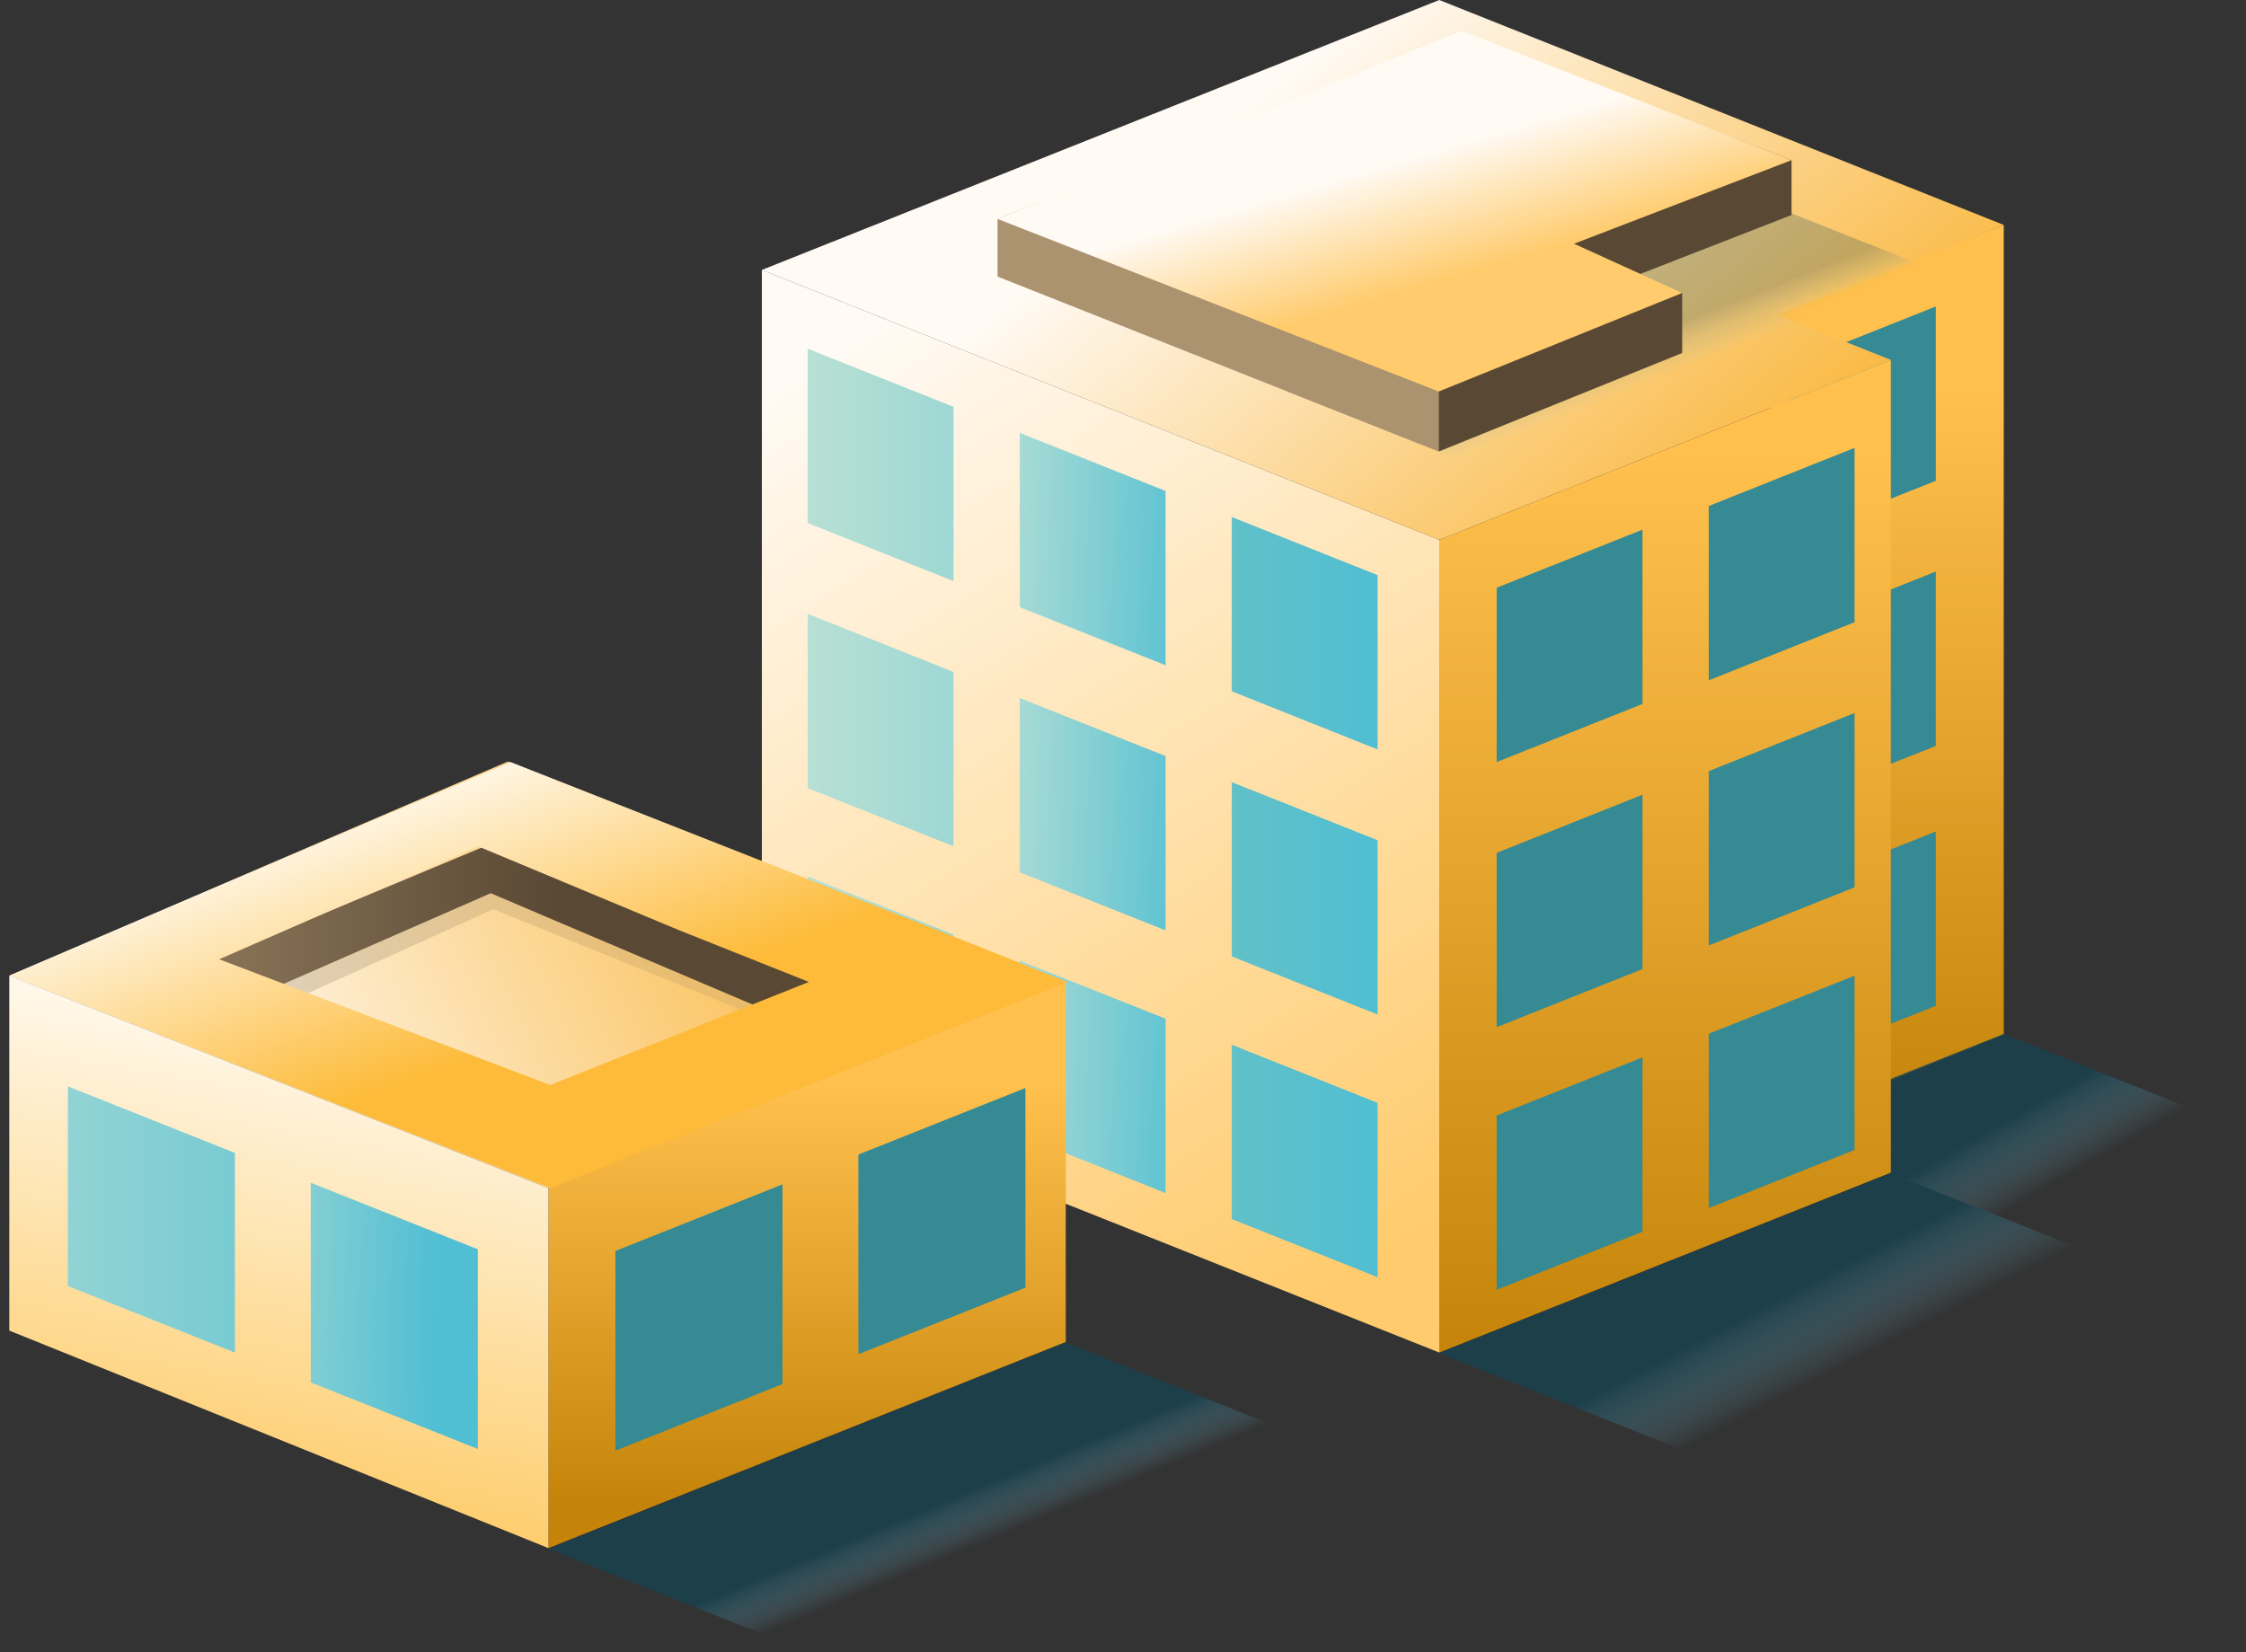 <svg width="227" height="167" xmlns="http://www.w3.org/2000/svg" xmlns:xlink="http://www.w3.org/1999/xlink"><rect width="100%" height="100%" fill="#333333" stroke="none"/><defs><linearGradient x1="58.909%" y1="18.114%" x2="58.909%" y2="100%" id="a"><stop stop-color="#FFC04D" offset="0%"/><stop stop-color="#C58409" offset="100%"/></linearGradient><linearGradient x1="57.098%" y1="55%" x2="38.624%" y2="42.091%" id="b"><stop stop-color="#77C4DF" stop-opacity="0" offset="0%"/><stop stop-color="#114758" offset="100%"/></linearGradient><linearGradient x1="58.909%" y1="9.505%" x2="58.909%" y2="100%" id="c"><stop stop-color="#FFC04D" offset="0%"/><stop stop-color="#C58409" offset="100%"/></linearGradient><linearGradient x1="69.571%" y1="100%" x2="30.429%" y2="0%" id="d"><stop stop-color="#FFCB6C" offset="0%"/><stop stop-color="#FFFAF4" offset="100%"/></linearGradient><linearGradient x1="96.661%" y1="71.827%" x2="30.199%" y2="37.123%" id="f"><stop stop-color="#F9B231" offset="0%"/><stop stop-color="#FFFAF4" offset="100%"/></linearGradient><path id="e" d="M114.106 36.376l-11.412-4.547 22.822-9.094L68.464 0 0 27.283l68.464 27.28z"/><linearGradient x1="54.725%" y1="55.667%" x2="46.296%" y2="47.174%" id="g"><stop stop-color="#77C4DF" stop-opacity="0" offset="0%"/><stop stop-color="#114758" offset="100%"/></linearGradient><linearGradient x1="395.714%" y1="34.174%" x2="0%" y2="34.174%" id="i"><stop stop-color="#50BED3" offset="0%"/><stop stop-color="#B8E0D4" offset="100%"/></linearGradient><linearGradient x1="127.888%" y1="41.436%" x2="-26.693%" y2="34.174%" id="j"><stop stop-color="#50BED3" offset="0%"/><stop stop-color="#B8E0D4" offset="100%"/></linearGradient><linearGradient x1="100%" y1="34.174%" x2="-279.954%" y2="34.174%" id="k"><stop stop-color="#50BED3" offset="0%"/><stop stop-color="#91C7A9" offset="100%"/></linearGradient><linearGradient x1="55.741%" y1="55.238%" x2="40.416%" y2="43.404%" id="l"><stop stop-color="#77C4DF" stop-opacity="0" offset="0%"/><stop stop-color="#114758" offset="100%"/></linearGradient><linearGradient x1="58.909%" y1="18.114%" x2="58.909%" y2="92.194%" id="m"><stop stop-color="#FFC04D" offset="0%"/><stop stop-color="#C58409" offset="100%"/></linearGradient><linearGradient x1="19.639%" y1="122.358%" x2="41.057%" y2="-6.573%" id="n"><stop stop-color="#FDBB39" offset="0%"/><stop stop-color="#FFF" offset="100%"/></linearGradient><linearGradient x1="258.813%" y1="34.174%" x2="-149.94%" y2="34.174%" id="o"><stop stop-color="#50BED3" offset="0%"/><stop stop-color="#B8E0D4" offset="100%"/></linearGradient><linearGradient x1="76.632%" y1="41.065%" x2="-84.615%" y2="34.174%" id="p"><stop stop-color="#50BED3" offset="0%"/><stop stop-color="#B8E0D4" offset="100%"/></linearGradient><linearGradient x1="51.648%" y1="51.579%" x2="43.819%" y2="44.078%" id="q"><stop stop-color="#77C4DF" stop-opacity="0" offset="0%"/><stop stop-color="#114758" offset="100%"/></linearGradient><linearGradient x1="88.557%" y1="42.851%" x2="14.338%" y2="56.613%" id="r"><stop stop-color="#F9B231" offset="0%"/><stop stop-color="#FFFAF4" offset="100%"/></linearGradient><linearGradient x1="99.998%" y1="50%" x2="-.002%" y2="50%" id="s"><stop stop-color="#AC9370" offset="0%"/><stop stop-color="#594834" offset="100%"/></linearGradient><linearGradient x1="-41.813%" y1="-2071.516%" x2="58.187%" y2="-2071.516%" id="t"><stop stop-color="#AC9370" offset="0%"/><stop stop-color="#594834" offset="100%"/></linearGradient><linearGradient x1="38.41%" y1="74.388%" x2="0%" y2="31.072%" id="u"><stop stop-color="#FDBB39" offset="0%"/><stop stop-color="#FFF" offset="100%"/></linearGradient><linearGradient x1="55.494%" y1="74.788%" x2="55.646%" y2="74.788%" id="v"><stop stop-color="#AC9370" offset="0%"/><stop stop-color="#594834" offset="100%"/></linearGradient><linearGradient x1="66.871%" y1="62.605%" x2="50%" y2="36.514%" id="w"><stop stop-color="#FFCB6C" offset="0%"/><stop stop-color="#FFFAF4" offset="100%"/></linearGradient></defs><g fill="none" fill-rule="evenodd"><path fill="url(#a)" fill-rule="nonzero" d="M125.516 104.556l-22.01 8.867-1.668-81.594 23.678-9.094z" transform="translate(77)"/><path fill="url(#b)" fill-rule="nonzero" opacity=".64" d="M159.748 118.138l-34.232-13.64-23.511 9.325 34.232 13.641z" transform="translate(77)"/><path fill="#358A93" fill-rule="nonzero" d="M195.655 75.393v-17.62l-14.738 5.873v17.62zm0-26.798v-17.62l-14.738 5.873v17.62zm0 53.069v-17.62l-14.738 5.875v17.618z"/><path fill="url(#c)" fill-rule="nonzero" d="M114.106 36.376l-45.642 18.19v82.148l45.642-18.188z" transform="translate(77)"/><path fill="url(#d)" fill-rule="nonzero" d="M0 109.433v-82.15l68.464 27.28v82.15z" transform="translate(77)"/><g transform="translate(77)"><mask id="h" fill="#fff"><use xlink:href="#e"/></mask><use fill="url(#f)" fill-rule="nonzero" xlink:href="#e"/><path fill="url(#g)" fill-rule="nonzero" opacity=".5" mask="url(#h)" d="M80 50.229l47.766-19.253-25.928-10.296-48.74 18.892z"/></g><path fill="url(#i)" fill-rule="nonzero" d="M4.631 79.664v-17.62L19.37 67.92v17.618z" transform="translate(77)"/><path fill="url(#j)" fill-rule="nonzero" d="M26.063 88.17V70.552l14.739 5.872v17.619z" transform="translate(77)"/><path fill="url(#k)" fill-rule="nonzero" d="M47.495 96.675V79.057l14.739 5.873v17.62z" transform="translate(77)"/><path fill="url(#i)" fill-rule="nonzero" d="M4.631 52.866v-17.62l14.739 5.875v17.618z" transform="translate(77)"/><path fill="url(#j)" fill-rule="nonzero" d="M26.063 61.372V43.754l14.739 5.872v17.619z" transform="translate(77)"/><path fill="url(#k)" fill-rule="nonzero" d="M47.495 69.877V52.26l14.739 5.873v17.62z" transform="translate(77)"/><path fill="url(#i)" fill-rule="nonzero" d="M4.631 106.212v-17.62l14.739 5.874v17.618z" transform="translate(77)"/><path fill="url(#j)" fill-rule="nonzero" d="M26.063 114.717V97.1l14.739 5.873v17.618z" transform="translate(77)"/><path fill="url(#k)" fill-rule="nonzero" d="M47.495 123.222v-17.618l14.739 5.873v17.62z" transform="translate(77)"/><path fill="#358A93" fill-rule="nonzero" d="M166.006 97.95V80.332l-14.738 5.873v17.618zm21.432-8.26V72.07L172.7 77.945v17.62zm-21.432-18.538V53.534l-14.738 5.873v17.618zm21.432-8.261V45.273L172.7 51.146v17.62zm-21.432 61.607v-17.619l-14.738 5.873v17.618zm21.432-8.262V98.618l-14.738 5.873v17.62z"/><path fill="url(#l)" fill-rule="nonzero" opacity=".64" d="M68.464 136.768l34.23 13.642 45.643-18.19-34.23-13.64z" transform="translate(77)"/><g fill-rule="nonzero"><path fill="url(#m)" d="M107.715 58.644v-36.39L55.429 43.088V79.48z" transform="translate(0 77)"/><path fill="url(#n)" d="M.938 57.494V21.618l54.491 21.47V79.48z" transform="translate(0 77)"/><path fill="url(#o)" d="M6.857 52.989V32.806l16.884 6.727v20.183z" transform="translate(0 77)"/><path fill="url(#p)" d="M31.408 62.732V42.549l16.884 6.728V69.46z" transform="translate(0 77)"/><path fill="#358A93" d="M103.637 130.157v-20.183l-16.883 6.728v20.183zM79.084 139.9v-20.182l-16.882 6.727v20.185z"/><path fill="url(#q)" opacity=".64" d="M55.43 79.542l39.212 15.626 52.286-20.836-39.213-15.627z" transform="translate(0 77)"/><path fill="url(#r)" d="M51.444 0h-.175L.939 21.618l54.49 21.47 52.336-20.834z" transform="translate(0 77)"/><path fill="url(#s)" opacity=".195" d="M49.857 14.899l29.227 11.87v-5.208l-28.09-10.887-28.496 11.412v5.21z" transform="translate(0 77)"/><path fill="url(#t)" d="M23.74 24.601l25.854-11.317 32.127 13.657v-5.208L48.995 8.537 21.655 19.95l.494 3.39z" transform="translate(0 77)"/><path d="M51.608.033L.938 21.618 55.613 43.09l52.285-20.836-13.072-5.21L51.608.033zm4.005 32.638L22.149 19.962 48.292 8.537l20.392 8.507 13.07 5.21-26.14 10.416z" fill="url(#u)" transform="translate(0 77)"/></g><path fill="url(#v)" fill-rule="nonzero" d="M100.822 27.957v-5.826l47.107-18.766 33.14 12.822v5.548l-15.972 6.222 4.92 1.656v6.067l-24.607 9.96z"/><path fill="url(#w)" fill-rule="nonzero" d="M100.822 22.13L147.73 3.125l33.339 13.063-21.984 8.448 10.931 4.978-24.606 9.959z"/></g></svg>